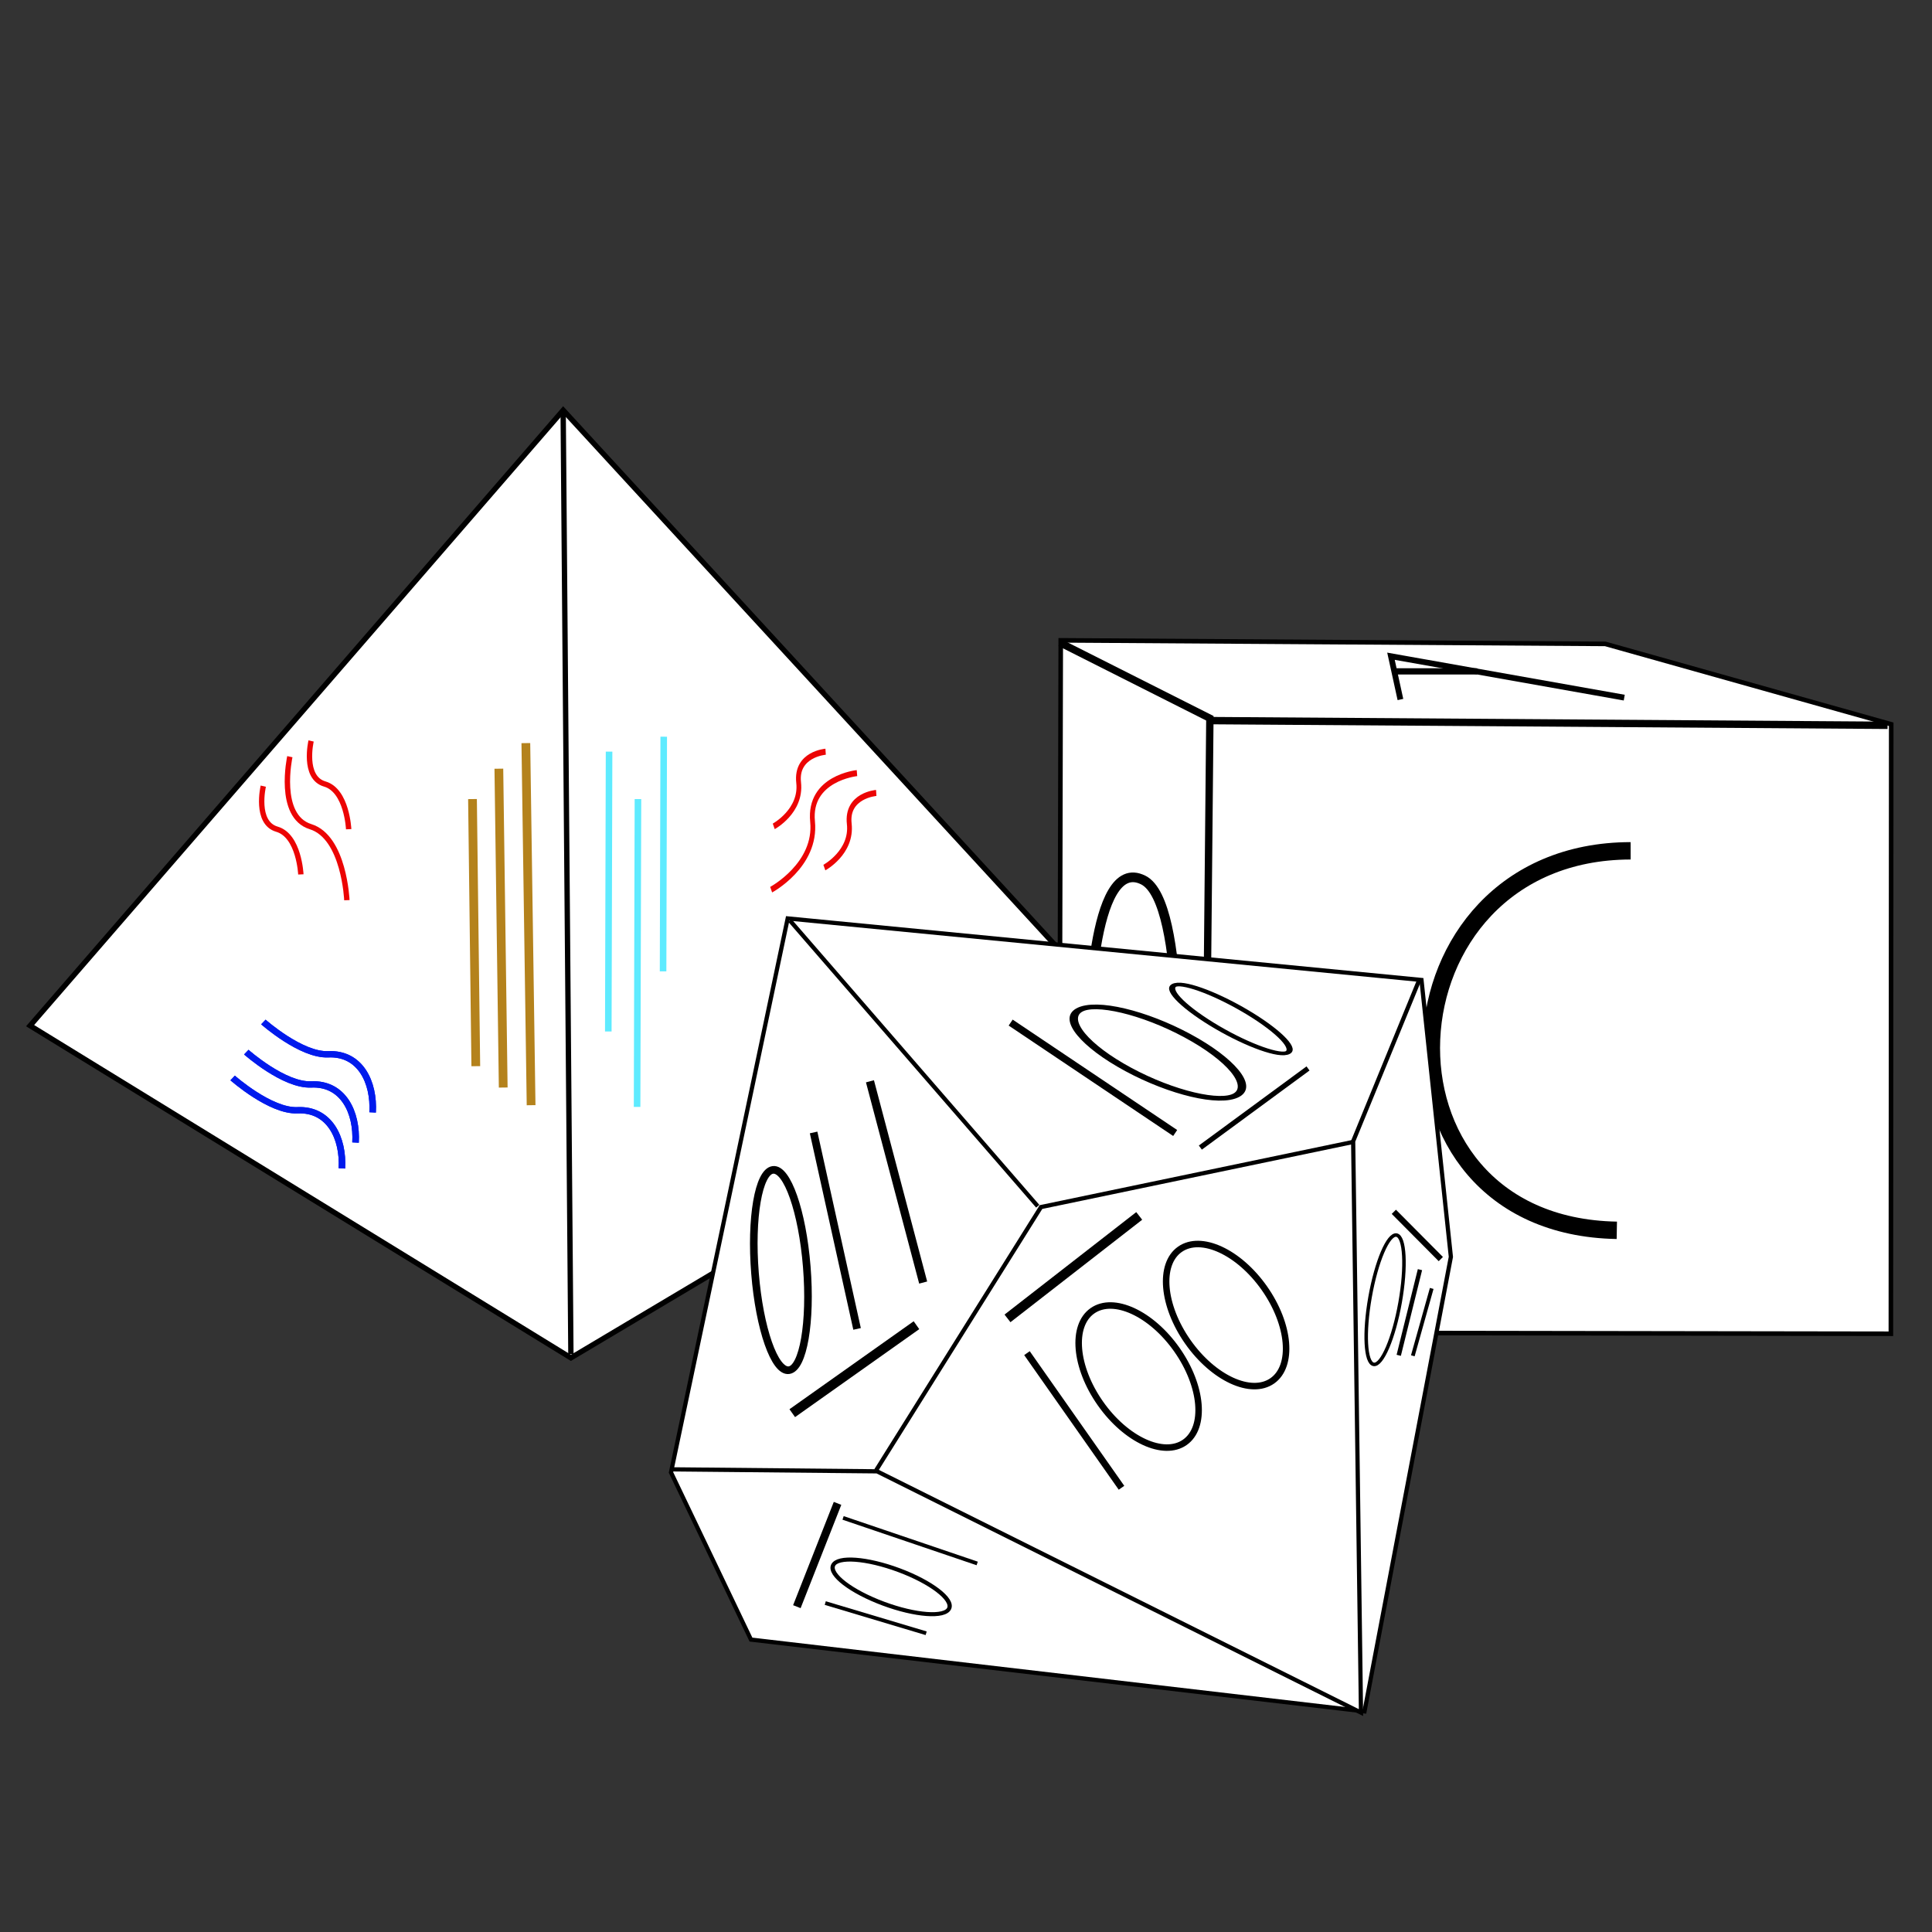 <?xml version="1.0" encoding="UTF-8" standalone="no"?>
<!-- Created with Inkscape (http://www.inkscape.org/) -->

<svg
   xmlns:dc="http://purl.org/dc/elements/1.1/"
   xmlns:cc="http://creativecommons.org/ns#"
   xmlns:rdf="http://www.w3.org/1999/02/22-rdf-syntax-ns#"
   xmlns:svg="http://www.w3.org/2000/svg"
   xmlns="http://www.w3.org/2000/svg"
   xmlns:sodipodi="http://sodipodi.sourceforge.net/DTD/sodipodi-0.dtd"
   xmlns:inkscape="http://www.inkscape.org/namespaces/inkscape"
   width="200"
   height="200"
   viewBox="0 0 200 200"
   id="svg2"
   version="1.1"
   inkscape:version="0.91 r13725"
   sodipodi:docname="APLLogo.svg">
  <rect x="0" y="0" width="200" height="200" fill="#333333" stroke="none"/>
  <defs
     id="defs4" />
  <sodipodi:namedview
     id="base"
     pagecolor="#ffffff"
     bordercolor="#666666"
     borderopacity="1.0"
     inkscape:pageopacity="0.0"
     inkscape:pageshadow="2"
     inkscape:zoom="1.979899"
     inkscape:cx="146.27054"
     inkscape:cy="125.57383"
     inkscape:document-units="px"
     inkscape:current-layer="layer1"
     showgrid="false"
     inkscape:snap-global="false"
     inkscape:window-width="1360"
     inkscape:window-height="705"
     inkscape:window-x="-8"
     inkscape:window-y="248"
     inkscape:window-maximized="1"
     units="px" />
  <g
     inkscape:label="Layer 1"
     inkscape:groupmode="layer"
     id="layer1"
     transform="translate(0,-852.362)">
    <g
       id="g4231"
       transform="matrix(1.014,0,0,1.007,-244.492,308.021)"
       style="fill:#ffffff;fill-opacity:1;stroke:#000000;stroke-opacity:1">
      <path
         sodipodi:nodetypes="ccccc"
         inkscape:connector-curvature="0"
         id="path4146"
         d="m 356.395,645.994 -57.783,-63.267 -54.423,63.267 55.211,34.15 z"
         style="fill:#ffffff;fill-opacity:1;fill-rule:evenodd;stroke:#000000;stroke-width:0.545;stroke-linecap:butt;stroke-linejoin:miter;stroke-miterlimit:4;stroke-dasharray:none;stroke-opacity:1" />
      <path
         inkscape:connector-curvature="0"
         id="path4229"
         d="m 298.611,583.052 0.788,96.714"
         style="fill:#ffffff;fill-opacity:1;fill-rule:evenodd;stroke:#000000;stroke-width:0.545;stroke-linecap:butt;stroke-linejoin:miter;stroke-miterlimit:4;stroke-dasharray:none;stroke-opacity:1"
         sodipodi:nodetypes="cc" />
    </g>
    <g
       id="g4317"
       transform="matrix(0.558,-1.048,0.818,0.676,-604.481,615.125)"
       style="stroke:#001aed;stroke-opacity:1">
      <path
         style="fill:none;fill-rule:evenodd;stroke:#001aed;stroke-width:0.6;stroke-linecap:butt;stroke-linejoin:miter;stroke-miterlimit:4;stroke-dasharray:none;stroke-opacity:1"
         d="m 140.357,741.469 c 0,0 3.958,2.782 6.786,2.679 3.354,-0.123 4.821,2.321 4.643,4.821"
         id="path4305"
         inkscape:connector-curvature="0"
         sodipodi:nodetypes="csc" />
      <path
         sodipodi:nodetypes="csc"
         inkscape:connector-curvature="0"
         id="path4307"
         d="m 142.143,738.969 c 0,0 3.958,2.782 6.786,2.679 3.354,-0.123 4.821,2.321 4.643,4.821"
         style="fill:none;fill-rule:evenodd;stroke:#001aed;stroke-width:0.6;stroke-linecap:butt;stroke-linejoin:miter;stroke-miterlimit:4;stroke-dasharray:none;stroke-opacity:1" />
      <path
         style="fill:none;fill-rule:evenodd;stroke:#001aed;stroke-width:0.6;stroke-linecap:butt;stroke-linejoin:miter;stroke-miterlimit:4;stroke-dasharray:none;stroke-opacity:1"
         d="m 138.929,743.612 c 0,0 3.958,2.782 6.786,2.679 3.354,-0.123 4.821,2.321 4.643,4.821"
         id="path4309"
         inkscape:connector-curvature="0"
         sodipodi:nodetypes="csc" />
      <path
         sodipodi:nodetypes="csc"
         inkscape:connector-curvature="0"
         id="path4311"
         d="m 140.357,741.469 c 0,0 3.958,2.782 6.786,2.679 3.354,-0.123 4.821,2.321 4.643,4.821"
         style="fill:none;fill-rule:evenodd;stroke:#001aed;stroke-width:0.6;stroke-linecap:butt;stroke-linejoin:miter;stroke-miterlimit:4;stroke-dasharray:none;stroke-opacity:1" />
      <path
         style="fill:none;fill-rule:evenodd;stroke:#001aed;stroke-width:0.6;stroke-linecap:butt;stroke-linejoin:miter;stroke-miterlimit:4;stroke-dasharray:none;stroke-opacity:1"
         d="m 142.143,738.969 c 0,0 3.958,2.782 6.786,2.679 3.354,-0.123 4.821,2.321 4.643,4.821"
         id="path4313"
         inkscape:connector-curvature="0"
         sodipodi:nodetypes="csc" />
      <path
         sodipodi:nodetypes="csc"
         inkscape:connector-curvature="0"
         id="path4315"
         d="m 138.929,743.612 c 0,0 3.958,2.782 6.786,2.679 3.354,-0.123 4.821,2.321 4.643,4.821"
         style="fill:none;fill-rule:evenodd;stroke:#001aed;stroke-width:0.6;stroke-linecap:butt;stroke-linejoin:miter;stroke-miterlimit:4;stroke-dasharray:none;stroke-opacity:1" />
    </g>
    <g
       id="g4398"
       transform="matrix(1.118,-0.021,0.022,1.077,-144.815,160.866)">
      <path
         sodipodi:nodetypes="cc"
         inkscape:connector-curvature="0"
         id="path4258"
         d="m 164.117,716.684 -0.198,34.799"
         style="fill:none;fill-rule:evenodd;stroke:#b4821c;stroke-width:0.81;stroke-linecap:butt;stroke-linejoin:miter;stroke-miterlimit:4;stroke-dasharray:none;stroke-opacity:1" />
      <path
         sodipodi:nodetypes="cc"
         style="fill:none;fill-rule:evenodd;stroke:#b4821c;stroke-width:0.81;stroke-linecap:butt;stroke-linejoin:miter;stroke-miterlimit:4;stroke-dasharray:none;stroke-opacity:1"
         d="m 161.571,719.094 -0.199,30.643"
         id="path4260"
         inkscape:connector-curvature="0" />
      <path
         sodipodi:nodetypes="cc"
         inkscape:connector-curvature="0"
         id="path4262"
         d="m 159.074,721.964 -0.2,25.671"
         style="fill:none;fill-rule:evenodd;stroke:#b4821c;stroke-width:0.81;stroke-linecap:butt;stroke-linejoin:miter;stroke-miterlimit:4;stroke-dasharray:none;stroke-opacity:1" />
    </g>
    <path
       style="fill:none;fill-rule:evenodd;stroke:#ec0404;stroke-width:0.556;stroke-linecap:butt;stroke-linejoin:miter;stroke-miterlimit:4;stroke-dasharray:none;stroke-opacity:1"
       d="m 27.255,933.745 c 0,0 -0.884,3.788 1.414,4.456 2.298,0.668 2.475,4.679 2.475,4.679"
       id="path4270"
       inkscape:connector-curvature="0" />
    <path
       inkscape:connector-curvature="0"
       id="path4272"
       d="m 30.004,930.693 c 0,0 -1.342,6.16 2.147,7.247 3.488,1.087 3.757,7.609 3.757,7.609"
       style="fill:none;fill-rule:evenodd;stroke:#ec0404;stroke-width:0.556;stroke-linecap:butt;stroke-linejoin:miter;stroke-miterlimit:4;stroke-dasharray:none;stroke-opacity:1" />
    <path
       inkscape:connector-curvature="0"
       id="path4274"
       d="m 32.205,929.066 c 0,0 -0.884,3.788 1.414,4.456 2.298,0.668 2.475,4.679 2.475,4.679"
       style="fill:none;fill-rule:evenodd;stroke:#ec0404;stroke-width:0.556;stroke-linecap:butt;stroke-linejoin:miter;stroke-miterlimit:4;stroke-dasharray:none;stroke-opacity:1" />
    <g
       id="g4288"
       transform="matrix(0.355,1.173,-0.924,0.426,695.349,458.286)"
       style="stroke:#ec0404;stroke-opacity:1"
       inkscape:transform-center-x="3.5353686"
       inkscape:transform-center-y="-4.2745614">
      <path
         style="fill:none;fill-rule:evenodd;stroke:#ec0404;stroke-width:0.5;stroke-linecap:butt;stroke-linejoin:miter;stroke-miterlimit:4;stroke-dasharray:none;stroke-opacity:1"
         d="m 142.679,714.862 c 0,0 -0.893,3.036 1.429,3.571 2.321,0.536 2.5,3.75 2.5,3.75"
         id="path4282"
         inkscape:connector-curvature="0" />
      <path
         inkscape:connector-curvature="0"
         id="path4284"
         d="m 145.455,712.416 c 0,0 -1.355,4.937 2.169,5.808 3.524,0.871 3.795,6.098 3.795,6.098"
         style="fill:none;fill-rule:evenodd;stroke:#ec0404;stroke-width:0.5;stroke-linecap:butt;stroke-linejoin:miter;stroke-miterlimit:4;stroke-dasharray:none;stroke-opacity:1" />
      <path
         inkscape:connector-curvature="0"
         id="path4286"
         d="m 147.679,711.112 c 0,0 -0.893,3.036 1.429,3.571 2.321,0.536 2.5,3.75 2.5,3.75"
         style="fill:none;fill-rule:evenodd;stroke:#ec0404;stroke-width:0.5;stroke-linecap:butt;stroke-linejoin:miter;stroke-miterlimit:4;stroke-dasharray:none;stroke-opacity:1" />
    </g>
    <g
       id="g4390"
       style="stroke:#001aed;stroke-opacity:1"
       transform="matrix(1.118,0,0,1.077,-128.555,155.335)">
      <path
         sodipodi:nodetypes="csc"
         inkscape:connector-curvature="0"
         id="path4276"
         d="m 137.792,748.322 c 0,0 3.503,3.224 6.006,3.104 2.968,-0.142 4.267,2.69 4.109,5.587"
         style="fill:none;fill-rule:evenodd;stroke:#001aed;stroke-width:0.608;stroke-linecap:butt;stroke-linejoin:miter;stroke-miterlimit:4;stroke-dasharray:none;stroke-opacity:1" />
      <path
         style="fill:none;fill-rule:evenodd;stroke:#001aed;stroke-width:0.608;stroke-linecap:butt;stroke-linejoin:miter;stroke-miterlimit:4;stroke-dasharray:none;stroke-opacity:1"
         d="m 139.373,745.425 c 0,0 3.503,3.224 6.006,3.104 2.968,-0.142 4.267,2.69 4.109,5.587"
         id="path4278"
         inkscape:connector-curvature="0"
         sodipodi:nodetypes="csc" />
      <path
         sodipodi:nodetypes="csc"
         inkscape:connector-curvature="0"
         id="path4280"
         d="m 136.528,750.805 c 0,0 3.503,3.224 6.006,3.104 2.968,-0.142 4.267,2.69 4.109,5.587"
         style="fill:none;fill-rule:evenodd;stroke:#001aed;stroke-width:0.608;stroke-linecap:butt;stroke-linejoin:miter;stroke-miterlimit:4;stroke-dasharray:none;stroke-opacity:1" />
      <path
         style="fill:none;fill-rule:evenodd;stroke:#001aed;stroke-width:0.608;stroke-linecap:butt;stroke-linejoin:miter;stroke-miterlimit:4;stroke-dasharray:none;stroke-opacity:1"
         d="m 137.792,748.322 c 0,0 3.503,3.224 6.006,3.104 2.968,-0.142 4.267,2.69 4.109,5.587"
         id="path4293"
         inkscape:connector-curvature="0"
         sodipodi:nodetypes="csc" />
      <path
         sodipodi:nodetypes="csc"
         inkscape:connector-curvature="0"
         id="path4295"
         d="m 139.373,745.425 c 0,0 3.503,3.224 6.006,3.104 2.968,-0.142 4.267,2.69 4.109,5.587"
         style="fill:none;fill-rule:evenodd;stroke:#001aed;stroke-width:0.608;stroke-linecap:butt;stroke-linejoin:miter;stroke-miterlimit:4;stroke-dasharray:none;stroke-opacity:1" />
      <path
         style="fill:none;fill-rule:evenodd;stroke:#001aed;stroke-width:0.608;stroke-linecap:butt;stroke-linejoin:miter;stroke-miterlimit:4;stroke-dasharray:none;stroke-opacity:1"
         d="m 136.528,750.805 c 0,0 3.503,3.224 6.006,3.104 2.968,-0.142 4.267,2.69 4.109,5.587"
         id="path4297"
         inkscape:connector-curvature="0"
         sodipodi:nodetypes="csc" />
    </g>
    <g
       id="g4385"
       style="stroke:#5eebff;stroke-opacity:1"
       transform="matrix(1.118,0.003,-0.003,1.077,-127.245,157.072)">
      <path
         inkscape:connector-curvature="0"
         id="path4299"
         d="m 172.136,717.347 0,26.899"
         style="fill:none;fill-rule:evenodd;stroke:#5eebff;stroke-width:0.608;stroke-linecap:butt;stroke-linejoin:miter;stroke-miterlimit:4;stroke-dasharray:none;stroke-opacity:1" />
      <path
         inkscape:connector-curvature="0"
         id="path4301"
         d="m 174.822,721.899 0,29.589"
         style="fill:none;fill-rule:evenodd;stroke:#5eebff;stroke-width:0.608;stroke-linecap:butt;stroke-linejoin:miter;stroke-miterlimit:4;stroke-dasharray:none;stroke-opacity:1" />
      <path
         inkscape:connector-curvature="0"
         id="path4303"
         d="m 177.193,715.898 0,22.554"
         style="fill:none;fill-rule:evenodd;stroke:#5eebff;stroke-width:0.608;stroke-linecap:butt;stroke-linejoin:miter;stroke-miterlimit:4;stroke-dasharray:none;stroke-opacity:1" />
    </g>
    <g
       id="g4513"
       transform="translate(-161.199,217.719)">
      <g
         transform="translate(16.781,4.214)"
         id="g4239">
        <path
           style="fill:#ffffff;fill-opacity:1;fill-rule:evenodd;stroke:#000000;stroke-width:0.474px;stroke-linecap:butt;stroke-linejoin:miter;stroke-opacity:1"
           d="m 310.597,697.085 -56.371,-0.368 -0.129,54.983 14.603,16.688 71.461,0.111 0.035,-63.094 z"
           id="path4138"
           inkscape:connector-curvature="0"
           sodipodi:nodetypes="ccccccc" />
        <path
           style="fill:none;fill-rule:evenodd;stroke:#000000;stroke-width:0.762px;stroke-linecap:butt;stroke-linejoin:miter;stroke-opacity:1"
           d="m 269.057,767.865 0.607,-63.082 -15.511,-7.822"
           id="path4235"
           inkscape:connector-curvature="0"
           sodipodi:nodetypes="ccc" />
        <path
           style="fill:none;fill-rule:evenodd;stroke:#000000;stroke-width:0.762px;stroke-linecap:butt;stroke-linejoin:miter;stroke-opacity:1"
           d="m 269.664,705.026 70.154,0.487"
           id="path4237"
           inkscape:connector-curvature="0"
           sodipodi:nodetypes="cc" />
      </g>
      <path
         sodipodi:nodetypes="ccsc"
         inkscape:connector-curvature="0"
         id="path4477"
         d="m 282.983,750.248 -9.046,-8.903 c 0,0 0.133,-18.364 5.619,-15.596 4.577,2.309 3.427,24.499 3.427,24.499 z"
         style="fill:none;fill-rule:evenodd;stroke:#000000;stroke-width:1px;stroke-linecap:butt;stroke-linejoin:miter;stroke-opacity:1" />
      <path
         sodipodi:nodetypes="cc"
         inkscape:connector-curvature="0"
         id="path4461"
         d="m 330,722.719 c -26.249,0.038 -28.228,38.811 -1.429,39.286"
         style="fill:none;fill-rule:evenodd;stroke:#000000;stroke-width:1.8;stroke-linecap:butt;stroke-linejoin:miter;stroke-miterlimit:4;stroke-dasharray:none;stroke-opacity:1" />
      <path
         sodipodi:nodetypes="ccc"
         inkscape:connector-curvature="0"
         id="path4465"
         d="m 306.171,707.056 -0.979,-4.48 24.148,4.286"
         style="fill:none;fill-rule:evenodd;stroke:#000000;stroke-width:0.6;stroke-linecap:butt;stroke-linejoin:miter;stroke-miterlimit:4;stroke-dasharray:none;stroke-opacity:1" />
      <path
         sodipodi:nodetypes="cc"
         inkscape:connector-curvature="0"
         id="path4467"
         d="m 305.581,704.143 8.545,0"
         style="fill:none;fill-rule:evenodd;stroke:#000000;stroke-width:0.647;stroke-linecap:butt;stroke-linejoin:miter;stroke-miterlimit:4;stroke-dasharray:none;stroke-opacity:1" />
    </g>
    <g
       id="g4523"
       transform="translate(-130.128,167.362)">
      <g
         transform="matrix(0.435,-0.03,0.03,0.435,106.36,511.479)"
         id="g4223">
        <path
           id="path4180"
           style="fill:#ffffff;fill-opacity:1;fill-rule:evenodd;stroke:#000000;stroke-width:1px;stroke-linecap:butt;stroke-linejoin:miter;stroke-opacity:1"
           d="M 350.11,722.148 347.67,656.089 198.563,631.154 161.872,760.463 178.085,801.364 322.23,828.389 Z"
           inkscape:connector-curvature="0"
           sodipodi:nodetypes="ccccccc" />
        <path
           style="fill:#ffffff;fill-opacity:1;fill-rule:evenodd;stroke:#000000;stroke-width:1px;stroke-linecap:butt;stroke-linejoin:miter;stroke-opacity:1"
           d="m 162.169,759.752 48.529,3.818 110.678,65.05 7.48,-135.466 18.299,-37.135"
           id="path4195"
           inkscape:connector-curvature="0"
           sodipodi:nodetypes="ccccc" />
        <path
           style="fill:#ffffff;fill-opacity:1;fill-rule:evenodd;stroke:#000000;stroke-width:1px;stroke-linecap:butt;stroke-linejoin:miter;stroke-opacity:1"
           d="m 328.604,693.363 -74.764,10.293 -43.351,59.661"
           id="path4197"
           inkscape:connector-curvature="0"
           sodipodi:nodetypes="ccc" />
        <path
           style="fill:#ffffff;fill-opacity:1;fill-rule:evenodd;stroke:#000000;stroke-width:1px;stroke-linecap:butt;stroke-linejoin:miter;stroke-opacity:1"
           d="M 253.083,703.404 199.062,631.694"
           id="path4199"
           inkscape:connector-curvature="0"
           sodipodi:nodetypes="cc" />
      </g>
      <path
         sodipodi:nodetypes="cc"
         inkscape:connector-curvature="0"
         id="path4403"
         d="m 246.225,839.013 -9.786,-13.937"
         style="fill:none;fill-rule:evenodd;stroke:#000000;stroke-width:0.7;stroke-linecap:butt;stroke-linejoin:miter;stroke-miterlimit:4;stroke-dasharray:none;stroke-opacity:1" />
      <ellipse
         transform="matrix(-0.818,0.575,-0.575,-0.818,0,0)"
         ry="8.321"
         rx="4.839"
         cy="-819.701"
         cx="273.018"
         id="path4405"
         style="opacity:1;fill:#ffffff;fill-opacity:1;stroke:#000000;stroke-width:0.673;stroke-linejoin:miter;stroke-miterlimit:4;stroke-dasharray:none;stroke-dashoffset:0;stroke-opacity:1" />
      <ellipse
         transform="matrix(-0.818,0.575,-0.575,-0.818,0,0)"
         style="opacity:1;fill:#ffffff;fill-opacity:1;stroke:#000000;stroke-width:0.673;stroke-linejoin:miter;stroke-miterlimit:4;stroke-dasharray:none;stroke-dashoffset:0;stroke-opacity:1"
         id="ellipse4407"
         cx="261.947"
         cy="-819.701"
         rx="4.839"
         ry="8.321" />
      <path
         style="fill:none;fill-rule:evenodd;stroke:#000000;stroke-width:0.39;stroke-linecap:butt;stroke-linejoin:miter;stroke-miterlimit:4;stroke-dasharray:none;stroke-opacity:1"
         d="m 217.404,842.133 13.882,4.715"
         id="path4411"
         inkscape:connector-curvature="0"
         sodipodi:nodetypes="cc" />
      <ellipse
         cx="-720.221"
         cy="561.698"
         rx="1.91"
         ry="6.408"
         transform="matrix(0.422,-0.907,0.937,0.349,0,0)"
         style="opacity:1;fill:#ffffff;fill-opacity:1;stroke:#000000;stroke-width:0.429;stroke-linejoin:miter;stroke-miterlimit:4;stroke-dasharray:none;stroke-dashoffset:0;stroke-opacity:1"
         id="ellipse4413" />
      <path
         sodipodi:nodetypes="cc"
         inkscape:connector-curvature="0"
         id="path4425"
         d="m 215.559,850.949 10.445,3.126"
         style="fill:none;fill-rule:evenodd;stroke:#000000;stroke-width:0.39;stroke-linecap:butt;stroke-linejoin:miter;stroke-miterlimit:4;stroke-dasharray:none;stroke-opacity:1" />
      <path
         sodipodi:nodetypes="cc"
         inkscape:connector-curvature="0"
         id="path4427"
         d="m 278.338,818.378 -1.956,6.973"
         style="fill:none;fill-rule:evenodd;stroke:#000000;stroke-width:0.39;stroke-linecap:butt;stroke-linejoin:miter;stroke-miterlimit:4;stroke-dasharray:none;stroke-opacity:1" />
      <ellipse
         id="ellipse4429"
         style="opacity:1;fill:#ffffff;fill-opacity:1;stroke:#000000;stroke-width:0.363;stroke-linejoin:miter;stroke-miterlimit:4;stroke-dasharray:none;stroke-dashoffset:0;stroke-opacity:1"
         transform="matrix(0.986,0.166,-0.174,0.985,0,0)"
         ry="6.794"
         rx="1.58"
         cy="762.599"
         cx="411.972" />
      <path
         style="fill:none;fill-rule:evenodd;stroke:#000000;stroke-width:0.454;stroke-linecap:butt;stroke-linejoin:miter;stroke-miterlimit:4;stroke-dasharray:none;stroke-opacity:1"
         d="m 277.122,816.434 -2.197,8.868"
         id="path4431"
         inkscape:connector-curvature="0"
         sodipodi:nodetypes="cc" />
      <path
         inkscape:connector-curvature="0"
         id="path4433"
         d="m 234.423,821.479 13.637,-10.607"
         style="fill:none;fill-rule:evenodd;stroke:#000000;stroke-width:1px;stroke-linecap:butt;stroke-linejoin:miter;stroke-opacity:1" />
      <path
         inkscape:connector-curvature="0"
         id="path4435"
         d="m 216.83,840.628 -4.211,10.694"
         style="fill:none;fill-rule:evenodd;stroke:#000000;stroke-width:0.835px;stroke-linecap:butt;stroke-linejoin:miter;stroke-opacity:1" />
      <path
         inkscape:connector-curvature="0"
         id="path4437"
         d="m 274.418,810.446 4.863,4.893"
         style="fill:none;fill-rule:evenodd;stroke:#000000;stroke-width:0.617;stroke-linecap:butt;stroke-linejoin:miter;stroke-miterlimit:4;stroke-dasharray:none;stroke-opacity:1" />
      <ellipse
         ry="9.258"
         rx="3.526"
         cy="-960.228"
         cx="683.919"
         id="ellipse4439"
         style="opacity:1;fill:#ffffff;fill-opacity:1;stroke:#000000;stroke-width:0.705;stroke-linejoin:miter;stroke-miterlimit:4;stroke-dasharray:none;stroke-dashoffset:0;stroke-opacity:1"
         transform="matrix(-0.87,0.494,-0.88,-0.475,0,0)" />
      <path
         sodipodi:nodetypes="cc"
         inkscape:connector-curvature="0"
         id="path4441"
         d="m 234.753,790.858 17.029,11.429"
         style="fill:none;fill-rule:evenodd;stroke:#000000;stroke-width:0.743;stroke-linecap:butt;stroke-linejoin:miter;stroke-miterlimit:4;stroke-dasharray:none;stroke-opacity:1" />
      <path
         inkscape:connector-curvature="0"
         id="path4445"
         d="m 254.388,803.797 11.146,-8.192"
         style="fill:none;fill-rule:evenodd;stroke:#000000;stroke-width:0.527;stroke-linecap:butt;stroke-linejoin:miter;stroke-miterlimit:4;stroke-dasharray:none;stroke-opacity:1" />
      <ellipse
         transform="matrix(-0.853,0.522,-0.863,-0.505,0,0)"
         style="opacity:1;fill:#ffffff;fill-opacity:1;stroke:#000000;stroke-width:0.52;stroke-linejoin:miter;stroke-miterlimit:4;stroke-dasharray:none;stroke-dashoffset:0;stroke-opacity:1"
         id="ellipse4449"
         cx="626.524"
         cy="-917.7"
         rx="1.665"
         ry="6.851" />
      <ellipse
         ry="10.398"
         rx="2.701"
         cy="-837.275"
         cx="-145.145"
         id="ellipse4451"
         style="opacity:1;fill:#ffffff;fill-opacity:1;stroke:#000000;stroke-width:0.789;stroke-linejoin:miter;stroke-miterlimit:4;stroke-dasharray:none;stroke-dashoffset:0;stroke-opacity:1"
         transform="matrix(-0.992,0.126,-0.08,-0.997,0,0)" />
      <path
         sodipodi:nodetypes="cc"
         inkscape:connector-curvature="0"
         id="path4453"
         d="m 218.852,822.568 -4.5,-20.336"
         style="fill:none;fill-rule:evenodd;stroke:#000000;stroke-width:0.797;stroke-linecap:butt;stroke-linejoin:miter;stroke-miterlimit:4;stroke-dasharray:none;stroke-opacity:1" />
      <path
         sodipodi:nodetypes="cc"
         inkscape:connector-curvature="0"
         id="path4455"
         d="m 225.694,817.769 -5.508,-20.833"
         style="fill:none;fill-rule:evenodd;stroke:#000000;stroke-width:0.855;stroke-linecap:butt;stroke-linejoin:miter;stroke-miterlimit:4;stroke-dasharray:none;stroke-opacity:1" />
      <path
         inkscape:connector-curvature="0"
         id="path4459"
         d="M 212.143,831.291 225,822.184"
         style="fill:none;fill-rule:evenodd;stroke:#000000;stroke-width:1px;stroke-linecap:butt;stroke-linejoin:miter;stroke-opacity:1" />
    </g>
  </g>
</svg>
